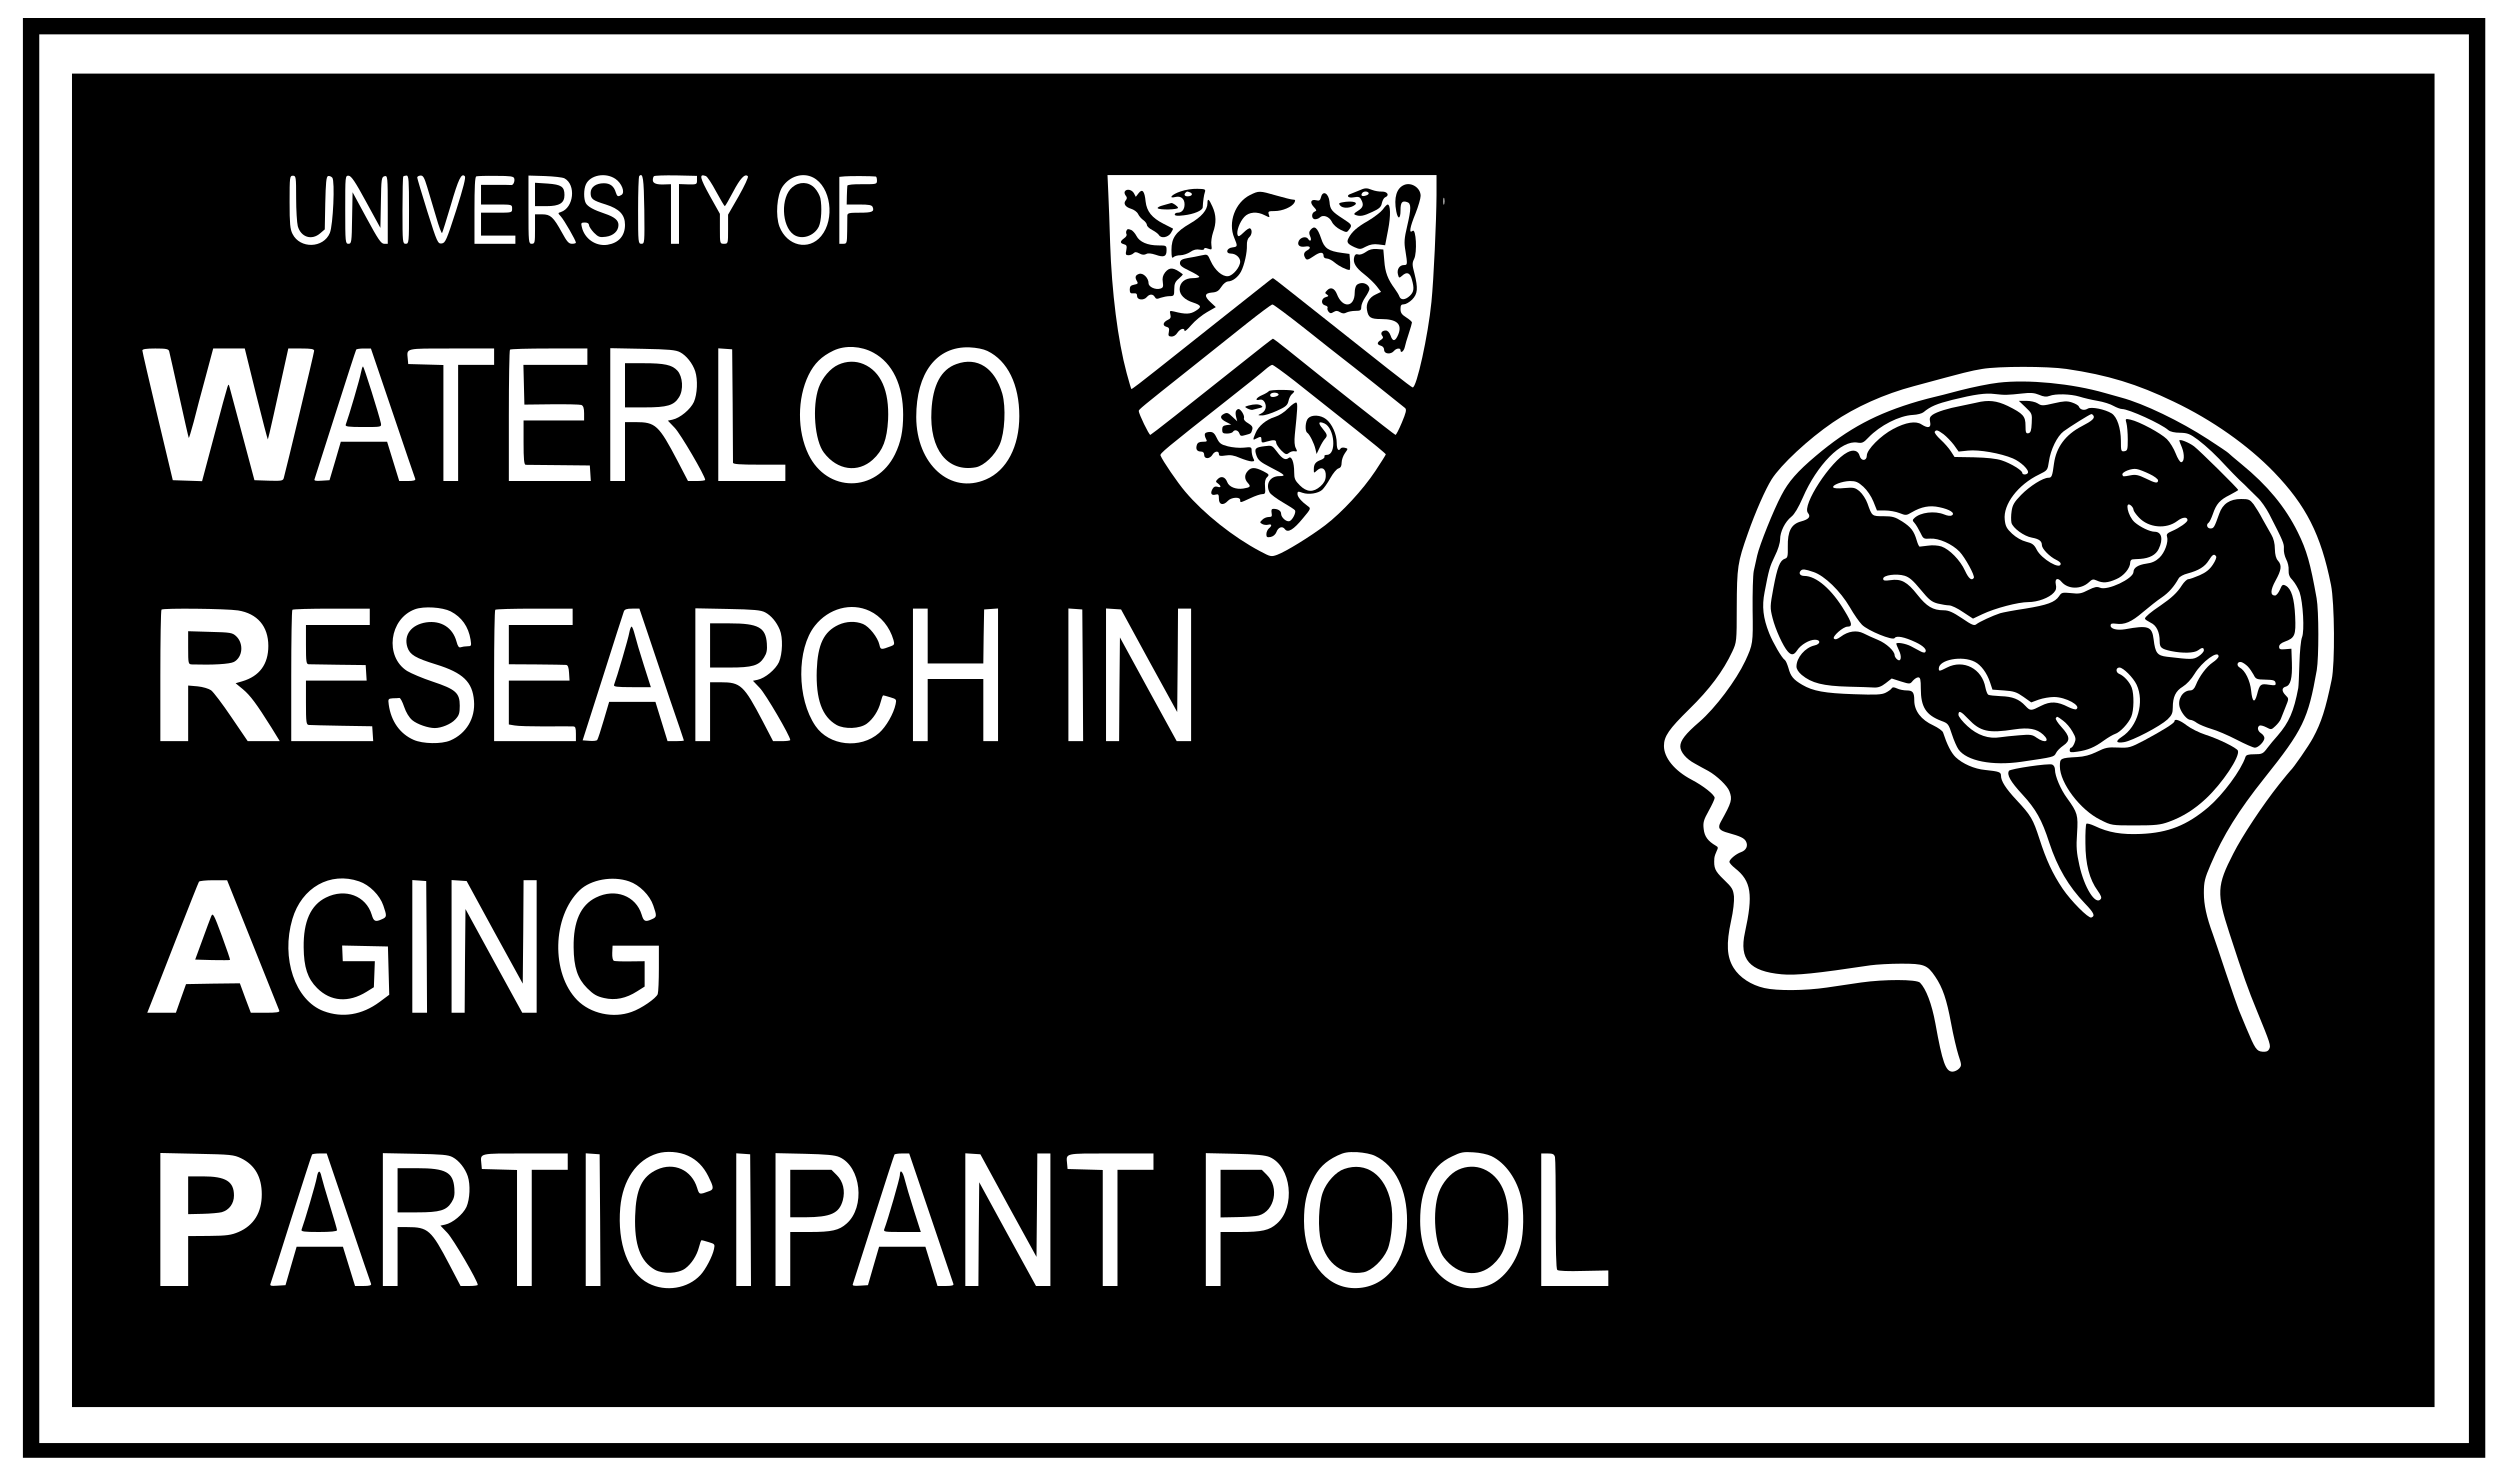 <?xml version="1.0" standalone="no"?>
<!DOCTYPE svg PUBLIC "-//W3C//DTD SVG 20010904//EN"
 "http://www.w3.org/TR/2001/REC-SVG-20010904/DTD/svg10.dtd">
<svg version="1.0" xmlns="http://www.w3.org/2000/svg"
 width="1528pt" height="900pt" viewBox="0 0 1528 900"
 preserveAspectRatio="xMidYMid meet">

<g transform="translate(0,900) scale(0.1,-0.1)"
fill="#000000" stroke="none">
<path d="M140 4490 l0 -4400 7525 0 7525 0 0 4400 0 4400 -7525 0 -7525 0 0
-4400z m14950 -5 l0 -4305 -7425 0 -7425 0 0 4305 0 4305 7425 0 7425 0 0
-4305z"/>
<path d="M440 4475 l0 -4075 7220 0 7220 0 0 4075 0 4075 -7220 0 -7220 0 0
-4075z m1370 3315 c0 -74 5 -152 10 -172 19 -68 85 -89 137 -44 l28 24 3 160
c3 124 6 162 17 166 7 2 19 -2 26 -10 17 -20 5 -290 -15 -338 -39 -94 -182
-98 -228 -6 -15 29 -18 63 -18 195 0 154 1 161 20 161 19 0 20 -7 20 -136z
m428 -24 l87 -159 3 156 c2 145 4 155 22 160 19 5 20 -1 20 -204 l0 -209 -22
0 c-19 0 -37 27 -108 158 l-85 157 -3 -157 c-2 -150 -4 -158 -22 -158 -19 0
-20 8 -20 209 0 205 0 208 21 207 16 -1 40 -36 107 -160z m262 -48 c0 -201 -1
-208 -20 -208 -19 0 -20 7 -20 203 0 112 2 206 5 209 3 2 12 5 20 5 13 0 15
-30 15 -209z m111 139 c12 -40 36 -121 54 -181 17 -60 34 -105 37 -100 3 5 27
81 53 169 47 162 65 199 86 178 7 -7 -8 -67 -53 -209 -59 -183 -66 -199 -88
-202 -24 -3 -28 5 -88 195 -34 109 -62 203 -62 208 0 6 9 11 20 12 16 1 23
-11 41 -70z m532 52 c5 -17 -6 -41 -17 -40 -3 1 -46 1 -96 1 l-90 0 0 -60 0
-60 95 0 c95 0 95 0 95 -25 0 -25 0 -25 -95 -25 l-95 0 0 -70 0 -70 105 0 105
0 0 -25 0 -25 -125 0 -125 0 0 204 c0 142 3 205 11 208 6 2 60 4 120 3 91 0
109 -3 112 -16z m307 1 c72 -39 57 -180 -22 -206 -19 -6 -19 -6 0 -27 20 -22
92 -147 92 -160 0 -4 -11 -7 -24 -7 -20 0 -31 13 -61 68 -53 96 -70 112 -122
112 l-43 0 0 -90 c0 -83 -1 -90 -20 -90 -19 0 -20 7 -20 209 l0 208 100 -3
c55 -2 109 -8 120 -14z m311 -3 c39 -26 61 -83 38 -98 -21 -13 -27 -11 -35 14
-11 39 -35 57 -73 57 -49 0 -81 -24 -81 -59 0 -37 12 -46 93 -71 82 -26 117
-62 117 -124 0 -67 -38 -111 -107 -122 -72 -11 -141 37 -157 109 -6 24 -4 27
19 27 16 0 25 -6 25 -16 0 -8 14 -29 30 -46 27 -27 36 -30 73 -25 46 6 77 35
77 72 0 29 -24 49 -83 69 -69 23 -105 43 -117 65 -13 25 -13 84 1 114 26 57
119 75 180 34z m177 -190 c2 -202 2 -207 -18 -207 -19 0 -20 6 -20 203 0 112
3 207 7 211 23 23 28 -13 31 -207z m322 181 c0 -25 -2 -26 -55 -25 l-55 2 0
-182 0 -183 -25 0 -24 0 0 182 0 182 -33 -1 c-52 -3 -78 5 -78 26 0 10 3 21 7
24 3 4 64 6 135 5 l128 -3 0 -27z m54 26 c9 -3 37 -46 63 -95 27 -49 50 -89
53 -89 3 0 25 39 50 86 44 84 73 115 91 97 5 -5 -20 -58 -56 -122 l-65 -113 0
-89 c0 -88 0 -89 -25 -89 -25 0 -25 1 -25 92 l0 91 -61 109 c-62 112 -68 138
-25 122z m656 -9 c108 -56 135 -254 49 -358 -76 -92 -209 -61 -255 58 -25 67
-16 191 18 243 44 65 124 90 188 57z m383 6 c4 -1 7 -11 7 -24 0 -23 -2 -23
-90 -23 -53 1 -90 -3 -91 -9 -1 -5 -2 -34 -3 -62 l-1 -53 76 0 c61 0 78 -3 83
-16 11 -28 -4 -34 -80 -34 -63 0 -74 -2 -75 -17 0 -10 -1 -53 -1 -95 -1 -75
-2 -78 -24 -78 l-24 0 0 204 0 205 33 3 c28 3 169 2 190 -1z m3427 -113 c-1
-160 -17 -513 -31 -653 -20 -204 -91 -528 -115 -523 -11 3 -146 109 -733 575
-64 51 -118 93 -121 93 -3 0 -34 -24 -70 -53 -36 -28 -160 -126 -274 -217
-115 -91 -278 -220 -363 -288 -85 -68 -156 -122 -158 -120 -2 2 -15 46 -29 98
-54 201 -91 494 -101 796 -3 104 -8 240 -11 302 l-5 112 1006 0 1005 0 0 -122z
m47 -55 c-3 -10 -5 -2 -5 17 0 19 2 27 5 18 2 -10 2 -26 0 -35z m-847 -765
c106 -84 204 -162 219 -173 39 -29 374 -296 389 -309 10 -10 6 -27 -20 -89
-18 -43 -35 -76 -39 -75 -11 4 -435 339 -659 520 -46 37 -87 68 -90 68 -3 0
-91 -69 -196 -153 -349 -278 -545 -432 -553 -435 -8 -2 -71 129 -71 146 0 9
13 20 319 263 107 85 260 207 340 271 81 64 151 117 158 117 6 1 98 -68 203
-151z m-2641 -144 c116 -63 181 -198 181 -378 0 -100 -14 -169 -50 -243 -116
-236 -415 -236 -529 0 -69 143 -69 341 1 485 35 71 79 114 152 149 71 34 169
29 245 -13z m696 11 c124 -60 195 -206 195 -398 0 -186 -77 -333 -203 -387
-218 -95 -426 92 -427 381 0 270 124 433 325 426 44 -2 85 -10 110 -22z
m-5001 -2 c3 -10 30 -133 61 -272 31 -140 57 -256 59 -258 1 -2 15 43 30 99
14 57 47 181 73 276 l46 172 96 0 97 0 69 -280 c38 -153 71 -278 72 -276 3 2
54 232 108 479 l17 77 79 0 c60 0 79 -3 79 -14 0 -12 -173 -734 -186 -779 -5
-16 -16 -17 -92 -15 l-87 3 -72 270 c-40 149 -75 281 -79 295 -6 23 -7 24 -14
5 -4 -11 -41 -145 -81 -298 l-74 -278 -89 3 -90 3 -93 390 c-51 215 -93 396
-93 403 0 8 22 12 79 12 67 0 81 -3 85 -17z m1366 -375 c73 -216 135 -399 138
-405 3 -9 -10 -13 -47 -13 l-51 0 -37 120 -37 120 -142 0 -141 0 -34 -117 -35
-118 -48 -3 c-39 -3 -48 0 -43 11 3 8 60 187 127 398 67 211 124 387 127 392
2 4 24 7 47 7 l43 0 133 -392z m620 342 l0 -50 -110 0 -110 0 0 -355 0 -355
-45 0 -45 0 0 355 0 354 -107 3 -108 3 -3 33 c-6 65 -18 62 268 62 l260 0 0
-50z m570 0 l0 -50 -195 0 -196 0 3 -121 3 -122 165 2 c91 1 173 -1 183 -4 12
-5 17 -19 17 -51 l0 -44 -185 0 -185 0 0 -135 c0 -101 3 -135 13 -136 6 0 98
-1 202 -2 l190 -2 3 -47 3 -48 -250 0 -251 0 0 398 c0 219 3 402 7 405 3 4
111 7 240 7 l233 0 0 -50z m567 27 c38 -20 76 -68 92 -116 17 -52 13 -140 -8
-188 -21 -45 -84 -98 -131 -108 l-28 -6 42 -44 c35 -36 186 -294 186 -318 0
-4 -24 -7 -52 -7 l-53 0 -64 123 c-115 219 -134 237 -256 237 l-65 0 0 -180 0
-180 -45 0 -45 0 0 406 0 406 198 -4 c162 -3 203 -7 229 -21z m321 -322 c1
-187 2 -346 2 -353 0 -9 40 -12 160 -12 l160 0 0 -50 0 -50 -205 0 -205 0 0
406 0 405 43 -3 42 -3 3 -340z m3433 148 c69 -54 142 -113 164 -130 22 -18
120 -96 218 -173 97 -77 177 -143 177 -147 0 -3 -29 -49 -64 -102 -78 -117
-204 -253 -306 -331 -92 -70 -242 -162 -294 -181 -36 -13 -41 -12 -103 21
-165 87 -346 231 -459 365 -47 55 -139 190 -151 221 -5 12 26 38 408 339 112
88 217 172 233 187 17 15 36 28 42 28 6 0 67 -44 135 -97z m4719 72 c252 -37
432 -92 656 -200 235 -112 453 -266 612 -430 197 -205 287 -381 349 -690 22
-110 25 -482 4 -580 -37 -179 -63 -261 -114 -355 -26 -49 -122 -187 -138 -200
-3 -3 -35 -41 -69 -84 -100 -126 -226 -316 -280 -423 -101 -196 -103 -243 -24
-486 87 -268 114 -343 167 -472 85 -207 87 -216 76 -237 -7 -14 -19 -18 -41
-16 -36 3 -45 17 -98 143 -18 44 -39 94 -46 111 -7 17 -43 120 -80 230 -36
109 -72 215 -79 234 -39 106 -55 181 -55 252 0 68 5 89 42 175 76 178 170 329
327 526 238 298 268 361 321 661 13 78 13 363 -1 440 -38 213 -60 292 -115
403 -76 154 -186 287 -344 416 -41 34 -77 64 -80 68 -3 4 -58 41 -124 84 -171
111 -393 218 -531 255 -16 5 -61 17 -100 28 -201 58 -471 84 -650 63 -55 -6
-161 -28 -235 -47 -74 -20 -146 -38 -160 -41 -14 -3 -56 -14 -95 -25 -256 -75
-427 -166 -626 -334 -114 -96 -168 -158 -211 -241 -48 -90 -134 -305 -148
-368 -6 -27 -15 -70 -21 -95 -5 -25 -8 -133 -7 -240 3 -203 2 -208 -45 -310
-56 -119 -183 -288 -280 -372 -85 -73 -117 -114 -117 -150 0 -34 36 -77 89
-105 22 -13 60 -33 82 -45 52 -29 117 -91 129 -124 19 -50 15 -66 -53 -188
-20 -37 -10 -52 47 -67 72 -20 96 -31 107 -51 15 -27 2 -55 -29 -66 -32 -11
-72 -45 -72 -60 0 -6 16 -24 35 -39 99 -78 111 -160 60 -393 -36 -164 28 -237
225 -255 85 -8 209 5 542 55 37 5 122 10 188 10 141 0 159 -7 208 -79 46 -68
70 -139 97 -285 13 -72 34 -160 45 -195 20 -60 20 -64 4 -82 -9 -10 -28 -19
-40 -19 -42 0 -62 55 -105 295 -22 120 -57 211 -94 249 -22 21 -218 21 -360 1
-55 -8 -149 -22 -210 -31 -130 -19 -302 -21 -381 -3 -81 18 -152 65 -188 123
-42 67 -46 148 -16 286 14 63 20 121 18 151 -5 44 -11 54 -62 103 -55 53 -62
70 -58 131 1 11 8 31 14 43 10 20 10 25 -5 33 -48 28 -69 56 -74 101 -5 40 -1
56 31 113 20 36 36 71 36 78 0 19 -69 74 -142 112 -104 55 -168 134 -168 206
0 59 31 103 154 224 125 122 208 233 264 353 26 56 27 61 27 267 1 252 5 276
68 455 46 131 107 269 145 330 57 90 226 247 374 348 139 95 315 174 496 222
329 89 341 92 417 105 98 17 400 17 515 0z m-365 -158 c17 0 59 4 95 8 50 6
74 4 103 -8 27 -12 45 -14 63 -7 37 15 130 12 183 -4 25 -8 75 -20 111 -26 36
-6 80 -20 98 -31 18 -10 42 -19 52 -19 41 0 239 -90 283 -129 12 -10 39 -16
72 -16 46 -1 60 -7 109 -43 56 -43 110 -94 177 -167 20 -22 54 -56 75 -77 22
-20 47 -44 57 -55 10 -10 35 -34 55 -54 21 -19 52 -64 71 -100 86 -167 92
-182 90 -212 -2 -18 5 -47 14 -65 10 -18 17 -48 15 -67 -1 -26 5 -42 25 -62
14 -16 33 -48 42 -72 21 -61 31 -237 15 -276 -7 -16 -14 -88 -16 -160 -2 -71
-5 -139 -7 -150 -27 -143 -56 -210 -126 -291 -20 -22 -49 -57 -64 -77 -25 -34
-32 -37 -78 -37 -38 0 -51 -4 -55 -17 -26 -80 -137 -230 -227 -307 -130 -110
-244 -156 -412 -163 -118 -5 -198 8 -283 49 -24 11 -46 17 -50 13 -4 -4 -7
-57 -6 -118 0 -128 25 -223 75 -291 21 -30 26 -43 18 -52 -32 -38 -100 71
-130 208 -17 76 -20 111 -14 195 7 113 3 126 -62 216 -39 53 -73 134 -73 172
0 15 -7 28 -17 32 -22 9 -256 -26 -264 -38 -15 -24 9 -66 81 -144 83 -90 120
-155 165 -295 50 -152 118 -268 219 -373 55 -57 63 -76 38 -85 -18 -6 -125
102 -175 176 -62 92 -101 177 -142 305 -39 120 -51 142 -141 238 -65 70 -94
115 -94 148 0 22 -11 26 -97 35 -66 6 -138 38 -180 78 -27 26 -53 77 -77 151
-3 10 -30 29 -59 43 -75 34 -117 89 -117 153 0 49 -9 61 -46 61 -18 0 -45 5
-59 12 -20 9 -28 9 -33 1 -4 -7 -21 -19 -37 -27 -24 -12 -58 -14 -194 -9 -179
6 -250 19 -315 57 -55 32 -72 53 -85 103 -7 23 -16 45 -22 49 -18 11 -73 106
-96 164 -37 93 -45 164 -28 250 26 137 31 156 63 222 19 37 32 80 32 102 0 46
30 107 69 138 19 15 43 56 69 115 87 202 238 355 334 338 29 -5 38 -1 68 31
71 74 189 134 272 138 26 1 56 9 65 17 42 35 80 51 175 75 138 34 205 43 258
36 25 -3 59 -6 75 -5z m-9510 -1324 c67 -35 108 -93 121 -172 6 -39 5 -41 -19
-41 -14 0 -32 -3 -41 -6 -11 -4 -18 5 -26 35 -23 85 -94 130 -185 117 -91 -14
-139 -77 -115 -152 15 -46 49 -66 175 -105 165 -51 223 -107 232 -222 9 -107
-47 -201 -145 -243 -54 -23 -168 -21 -224 4 -84 37 -138 114 -152 215 -5 35
-3 37 25 39 16 0 34 1 40 2 6 1 19 -24 29 -54 12 -35 30 -65 50 -82 30 -25 97
-48 137 -48 41 0 99 24 125 52 24 25 28 39 28 85 0 78 -25 100 -166 147 -61
20 -131 50 -156 65 -138 88 -109 319 48 377 54 20 167 13 219 -13z m2560 3
c69 -32 123 -98 146 -178 7 -25 5 -30 -14 -37 -63 -24 -65 -23 -72 8 -10 45
-62 111 -100 127 -46 19 -102 17 -150 -5 -90 -42 -127 -119 -133 -277 -6 -178
32 -284 121 -335 49 -27 142 -24 185 8 38 28 71 79 84 130 6 24 13 43 16 43 2
0 22 -5 44 -12 37 -11 38 -13 32 -42 -12 -58 -58 -138 -101 -176 -114 -100
-306 -79 -389 43 -114 166 -116 471 -3 613 84 106 221 143 334 90z m-3860 3
c118 -19 185 -97 185 -217 0 -112 -54 -185 -159 -216 l-41 -12 45 -37 c45 -38
81 -86 174 -234 l51 -83 -98 0 -98 0 -100 147 c-54 80 -110 154 -124 164 -14
10 -51 21 -82 24 l-58 5 0 -170 0 -170 -85 0 -85 0 0 398 c0 219 3 402 7 406
10 10 397 6 468 -5z m805 -39 l0 -50 -195 0 -195 0 0 -120 c0 -108 2 -120 18
-120 9 0 91 -1 182 -3 l165 -2 3 -47 3 -48 -185 0 -186 0 0 -135 c0 -121 2
-135 18 -136 9 -1 100 -3 202 -5 l185 -3 3 -46 3 -45 -250 0 -251 0 0 398 c0
219 3 402 7 405 3 4 111 7 240 7 l233 0 0 -50z m1240 0 l0 -50 -195 0 -195 0
0 -120 0 -120 168 -1 c92 -1 174 -2 182 -3 11 -1 16 -15 18 -48 l3 -48 -185 0
-186 0 0 -134 0 -134 35 -6 c19 -4 104 -6 187 -6 84 1 161 1 171 0 14 0 17 -9
17 -45 l0 -45 -250 0 -250 0 0 398 c0 219 3 402 7 405 3 4 111 7 240 7 l233 0
0 -50z m456 -92 c26 -79 87 -259 135 -402 49 -142 89 -260 89 -262 0 -2 -22
-4 -50 -4 l-50 0 -37 120 -37 120 -142 0 -141 0 -33 -112 c-18 -62 -36 -117
-40 -121 -4 -5 -26 -7 -48 -5 l-41 3 123 385 c67 212 125 393 129 403 5 13 18
17 51 17 l44 0 48 -142z m721 119 c36 -19 69 -58 89 -106 20 -48 17 -147 -5
-198 -21 -45 -84 -98 -131 -108 l-28 -6 42 -44 c35 -36 186 -294 186 -318 0
-4 -24 -7 -52 -7 l-53 0 -64 123 c-115 219 -134 237 -256 237 l-65 0 0 -180 0
-180 -45 0 -45 0 0 406 0 406 198 -4 c161 -3 203 -7 229 -21z m993 -144 l0
-168 170 0 170 0 2 165 3 165 43 3 42 3 0 -405 0 -406 -45 0 -45 0 0 190 0
190 -170 0 -170 0 0 -190 0 -190 -45 0 -45 0 0 405 0 405 45 0 45 0 0 -167z
m948 -240 l2 -403 -45 0 -45 0 0 406 0 405 43 -3 42 -3 3 -402z m405 88 l172
-313 3 316 2 316 40 0 40 0 0 -405 0 -405 -44 0 -44 0 -174 317 -173 317 -3
-317 -2 -317 -40 0 -40 0 0 406 0 405 46 -3 46 -3 171 -314z m-4828 -1348 c63
-21 127 -85 148 -148 22 -64 22 -70 -8 -83 -41 -19 -51 -14 -63 27 -35 116
-162 164 -280 105 -93 -46 -138 -146 -136 -304 1 -122 24 -191 82 -249 83 -83
192 -91 302 -23 l45 28 3 79 3 80 -98 0 -98 0 -2 48 -2 48 140 -3 140 -3 4
-148 4 -147 -59 -44 c-108 -80 -227 -99 -342 -56 -174 65 -262 323 -191 563
57 193 231 291 408 230z m1650 0 c63 -21 127 -85 148 -148 22 -64 22 -70 -8
-83 -41 -19 -51 -14 -63 27 -35 116 -162 164 -280 105 -93 -46 -138 -146 -136
-304 1 -122 24 -191 83 -250 38 -38 59 -50 103 -60 69 -16 135 -2 202 41 l46
29 0 77 0 78 -87 -1 c-49 -1 -94 1 -100 3 -8 3 -12 22 -11 49 l2 44 142 0 141
0 0 -137 c0 -76 -3 -147 -7 -159 -10 -26 -101 -89 -160 -109 -113 -41 -251
-10 -332 72 -161 164 -153 511 15 672 68 65 201 89 302 54z m-2300 -385 c87
-216 159 -399 162 -405 4 -10 -17 -13 -84 -13 l-90 0 -34 90 -33 90 -165 -2
-164 -3 -31 -87 -31 -88 -87 0 -88 0 21 53 c12 28 81 207 155 396 74 189 137
348 140 352 3 5 43 9 89 9 l83 0 157 -392z m1063 -15 l2 -403 -45 0 -45 0 0
406 0 405 43 -3 42 -3 3 -402z m415 88 l172 -313 3 316 2 316 40 0 40 0 0
-405 0 -405 -44 0 -44 0 -174 317 -173 317 -3 -317 -2 -317 -40 0 -40 0 0 406
0 405 46 -3 46 -3 171 -314z m1182 -1365 c54 -25 94 -65 124 -125 33 -66 35
-80 9 -90 -64 -24 -64 -24 -77 18 -33 110 -142 160 -246 112 -91 -42 -128
-119 -133 -282 -6 -177 32 -279 121 -330 49 -27 142 -24 185 8 38 28 71 79 84
130 6 24 13 43 16 43 2 0 22 -5 44 -12 37 -11 38 -13 32 -42 -9 -45 -52 -126
-83 -159 -77 -83 -212 -105 -317 -51 -125 64 -192 242 -173 464 15 168 100
292 227 330 55 17 135 11 187 -14z m4200 -1 c124 -60 195 -206 195 -398 0
-247 -133 -415 -326 -410 -176 4 -304 176 -304 410 0 104 14 172 53 251 34 71
78 114 151 149 42 20 63 23 121 21 43 -3 86 -11 110 -23z m710 -1 c87 -41 159
-144 184 -262 16 -75 14 -208 -4 -277 -33 -126 -119 -229 -212 -256 -222 -63
-402 115 -403 398 0 99 14 170 47 242 36 75 78 120 148 153 53 26 69 29 130
25 40 -2 87 -12 110 -23z m-7642 -13 c85 -41 127 -115 127 -221 0 -111 -49
-190 -142 -230 -45 -19 -72 -23 -180 -24 l-128 -1 0 -152 0 -153 -85 0 -85 0
0 406 0 407 223 -5 c207 -4 226 -6 270 -27z m657 -363 c73 -216 135 -399 138
-405 3 -9 -10 -13 -47 -13 l-51 0 -37 120 -37 120 -142 0 -141 0 -34 -117 -34
-118 -49 -3 c-42 -3 -48 -1 -42 14 4 9 61 188 127 398 67 210 123 384 126 389
2 4 24 7 47 7 l43 0 133 -392z m637 369 c38 -20 76 -68 92 -116 17 -52 13
-140 -8 -188 -21 -45 -84 -98 -131 -108 l-28 -6 42 -44 c35 -36 186 -294 186
-318 0 -4 -24 -7 -52 -7 l-53 0 -67 128 c-113 216 -131 232 -260 232 l-58 0 0
-180 0 -180 -45 0 -45 0 0 406 0 406 198 -4 c163 -3 202 -6 229 -21z m703 -27
l0 -50 -110 0 -110 0 0 -355 0 -355 -45 0 -45 0 0 355 0 354 -107 3 -108 3 -3
33 c-6 65 -18 62 268 62 l260 0 0 -50z m198 -357 l2 -403 -45 0 -45 0 0 406 0
405 43 -3 42 -3 3 -402z m920 0 l2 -403 -45 0 -45 0 0 406 0 405 43 -3 42 -3
3 -402z m542 385 c133 -58 160 -306 44 -407 -46 -41 -90 -51 -226 -51 l-118 0
0 -165 0 -165 -45 0 -45 0 0 406 0 406 178 -4 c130 -3 186 -8 212 -20z m560
-370 c73 -216 135 -399 137 -405 4 -9 -9 -13 -46 -13 l-51 0 -37 120 -37 120
-142 0 -141 0 -34 -117 -34 -118 -49 -3 c-39 -3 -48 0 -43 11 3 8 60 187 127
398 67 211 124 387 127 392 2 4 24 7 47 7 l43 0 133 -392z m473 73 l172 -313
3 316 2 316 40 0 40 0 0 -405 0 -405 -44 0 -44 0 -174 317 -173 317 -3 -317
-2 -317 -40 0 -40 0 0 406 0 405 46 -3 46 -3 171 -314z m887 269 l0 -50 -110
0 -110 0 0 -355 0 -355 -45 0 -45 0 0 355 0 354 -107 3 -108 3 -3 33 c-6 65
-18 62 268 62 l260 0 0 -50z m710 28 c133 -57 160 -306 44 -407 -46 -41 -90
-51 -226 -51 l-118 0 0 -165 0 -165 -45 0 -45 0 0 406 0 406 178 -4 c128 -3
187 -9 212 -20z m1744 0 c3 -13 5 -171 5 -351 -1 -210 2 -332 9 -339 6 -6 67
-9 161 -6 l151 3 0 -47 0 -48 -205 0 -205 0 0 405 0 405 39 0 c32 0 40 -4 45
-22z"/>
<path d="M3270 7811 l0 -71 70 0 c80 0 110 19 110 68 0 51 -19 64 -103 70
l-77 5 0 -72z"/>
<path d="M4842 7855 c-71 -60 -66 -236 9 -289 49 -34 126 -9 154 50 15 33 20
118 9 173 -4 17 -19 45 -34 61 -37 40 -95 42 -138 5z"/>
<path d="M8583 7870 c-47 -19 -65 -78 -49 -162 10 -52 26 -48 26 6 0 49 9 61
40 51 26 -8 26 -39 0 -150 -17 -72 -19 -97 -10 -148 13 -83 13 -87 -9 -87 -27
0 -44 -26 -37 -56 6 -24 8 -25 25 -10 29 27 49 20 60 -21 16 -56 13 -77 -12
-101 -28 -26 -55 -28 -64 -4 -3 9 -16 31 -28 47 -43 58 -59 101 -64 170 l-6
70 -39 3 c-28 2 -47 -3 -68 -18 -17 -12 -36 -19 -47 -15 -13 4 -20 -1 -24 -16
-9 -34 8 -64 61 -105 27 -21 61 -54 76 -73 l27 -35 -33 -16 c-40 -18 -60 -55
-53 -94 8 -47 22 -56 87 -56 96 0 130 -31 104 -95 -18 -43 -34 -45 -47 -5 -7
19 -18 30 -29 30 -24 0 -35 -17 -21 -33 7 -9 5 -16 -10 -25 -24 -16 -24 -28 1
-35 12 -3 20 -14 20 -26 0 -25 41 -29 60 -6 14 17 40 20 40 5 0 -22 20 -8 26
18 3 15 14 53 25 85 10 31 19 61 19 66 0 5 -16 19 -35 31 -27 17 -35 28 -35
51 0 23 4 29 21 29 11 0 34 13 50 29 34 35 37 68 14 160 -14 52 -14 64 -2 88
20 39 12 189 -9 172 -24 -20 -17 22 18 107 17 43 31 91 31 107 0 48 -55 85
-100 67z"/>
<path d="M7216 7830 c-53 -17 -79 -46 -32 -34 33 8 56 -10 56 -45 0 -31 -16
-51 -42 -51 -10 0 -18 -5 -18 -11 0 -8 17 -10 56 -5 61 7 114 29 115 49 2 39
7 74 13 92 6 18 2 20 -46 21 -29 1 -75 -6 -102 -16z m58 -6 c20 -8 11 -24 -15
-24 -19 0 -25 11 -12 23 8 8 8 8 27 1z"/>
<path d="M8305 7835 c-16 -7 -38 -16 -47 -19 -34 -10 -20 -29 16 -22 28 5 37
3 45 -13 18 -32 13 -50 -20 -70 -24 -15 -27 -20 -14 -25 28 -10 48 -7 103 19
42 19 54 30 58 54 4 16 12 32 20 35 28 11 15 35 -18 35 -18 -1 -46 4 -61 10
-35 14 -44 13 -82 -4z m60 -14 c3 -5 -4 -13 -16 -16 -23 -8 -34 -1 -24 14 8
13 32 14 40 2z"/>
<path d="M6875 7830 c-4 -6 -1 -17 5 -25 9 -11 10 -18 1 -29 -17 -20 -4 -41
32 -52 17 -5 37 -19 43 -32 6 -13 21 -30 33 -38 11 -8 21 -22 21 -29 0 -8 15
-22 33 -31 17 -9 36 -23 40 -30 13 -23 55 -16 73 11 9 14 15 27 13 28 -2 1
-29 15 -59 30 -70 36 -101 75 -108 135 -6 64 -20 81 -43 51 l-17 -22 -11 21
c-12 23 -45 30 -56 12z"/>
<path d="M7640 7808 c-91 -46 -136 -168 -96 -262 21 -51 21 -54 -11 -58 -37
-4 -45 -38 -9 -38 29 0 56 -24 56 -49 0 -33 -44 -86 -74 -89 -35 -4 -81 36
-107 94 -18 41 -19 41 -56 33 -21 -5 -58 -12 -83 -16 -35 -6 -46 -13 -48 -28
-2 -17 10 -27 58 -50 33 -16 60 -32 60 -37 0 -4 -18 -8 -40 -8 -48 0 -80 -27
-80 -68 0 -34 31 -65 82 -81 51 -17 55 -27 16 -51 -33 -21 -62 -22 -132 -4
-27 6 -28 5 -23 -17 5 -19 1 -27 -15 -34 -30 -14 -34 -35 -10 -42 17 -4 20
-11 16 -32 -5 -22 -2 -27 15 -28 13 -1 28 8 37 23 17 25 44 33 44 12 0 -7 19
9 41 35 23 27 66 62 96 79 l54 31 -30 28 c-42 38 -40 57 6 61 30 2 42 10 58
35 12 19 29 32 40 33 28 0 62 26 80 60 21 40 38 119 36 161 -1 22 5 41 14 49
17 14 20 46 6 54 -5 4 -23 -8 -40 -25 -25 -24 -32 -28 -37 -15 -8 22 13 80 41
110 28 31 79 35 126 10 30 -15 31 -15 24 5 -6 19 -2 21 35 21 49 0 106 25 121
51 8 15 6 19 -8 19 -10 0 -56 12 -102 25 -104 30 -106 30 -161 3z"/>
<path d="M8074 7795 c-5 -20 -11 -24 -29 -19 -33 8 -41 -13 -16 -40 19 -20 20
-24 7 -29 -23 -9 -21 -47 2 -47 10 0 23 5 29 11 19 19 57 6 73 -26 8 -18 31
-38 53 -49 37 -18 39 -18 52 0 21 28 19 31 -38 68 -67 43 -78 57 -81 102 -5
53 -41 73 -52 29z"/>
<path d="M7380 7758 c0 -42 -37 -84 -106 -124 -88 -51 -114 -88 -114 -162 0
-44 3 -53 12 -44 7 7 26 12 43 12 16 0 44 9 60 20 20 14 39 18 58 14 16 -3 27
-1 27 5 0 7 8 7 24 1 23 -8 24 -7 20 23 -3 18 2 52 10 76 21 58 20 107 -4 159
-21 47 -30 53 -30 20z"/>
<path d="M8202 7763 c-19 -4 -21 -7 -11 -19 14 -17 52 -18 80 -3 41 21 -1 35
-69 22z"/>
<path d="M7112 7746 c-24 -6 -40 -14 -36 -19 11 -11 124 -9 124 3 0 8 -33 32
-42 29 -2 -1 -22 -6 -46 -13z"/>
<path d="M8452 7720 c-12 -16 -52 -47 -89 -69 -69 -39 -102 -69 -121 -107 -13
-25 -6 -35 37 -55 32 -14 37 -14 70 4 25 13 48 17 77 13 l40 -5 18 94 c17 87
15 155 -3 155 -4 0 -17 -13 -29 -30z"/>
<path d="M8010 7595 c-10 -12 -10 -21 -2 -40 11 -24 0 -36 -13 -15 -11 17 -44
11 -56 -11 -13 -26 3 -42 39 -36 30 6 38 -9 12 -23 -22 -12 -25 -27 -11 -49 8
-12 16 -10 50 13 40 28 61 28 61 0 0 -8 9 -14 19 -14 11 0 33 -11 49 -25 26
-22 72 -45 90 -45 4 0 5 22 4 49 l-4 49 -44 6 c-85 11 -110 28 -129 88 -23 68
-41 82 -65 53z"/>
<path d="M6885 7590 c-3 -5 -3 -15 0 -21 4 -6 -2 -17 -14 -25 -26 -19 -27 -30
-1 -37 16 -4 19 -11 14 -36 -6 -26 -3 -31 13 -31 10 0 24 5 31 12 9 9 17 9 36
-1 16 -9 29 -10 41 -4 11 7 30 5 58 -4 51 -18 67 -11 67 27 0 29 -1 30 -50 30
-66 0 -115 21 -134 58 -8 16 -23 32 -31 36 -22 8 -23 8 -30 -4z"/>
<path d="M7121 7335 c-14 -19 -18 -35 -14 -59 4 -28 2 -35 -15 -40 -29 -9 -72
10 -72 33 0 32 -33 65 -58 57 -24 -8 -27 -22 -12 -46 7 -12 4 -16 -18 -20 -21
-4 -27 -11 -27 -30 0 -20 5 -25 23 -23 16 2 22 -2 22 -17 0 -24 41 -28 60 -5
16 19 37 19 48 0 7 -13 14 -14 36 -5 15 5 40 10 55 10 26 0 28 3 28 42 0 33 6
47 28 65 15 13 26 25 24 27 -56 43 -80 45 -108 11z"/>
<path d="M8292 7258 c-7 -7 -12 -27 -12 -46 0 -92 -75 -99 -109 -9 -14 35 -38
45 -59 23 -15 -15 -15 -18 -2 -26 12 -8 11 -11 -7 -16 -29 -8 -31 -44 -3 -51
11 -3 17 -9 14 -15 -3 -5 0 -15 6 -23 9 -11 16 -12 31 -2 15 9 23 9 39 -1 15
-9 26 -10 40 -2 10 5 35 10 54 10 31 0 36 3 36 24 0 13 11 40 25 60 14 20 25
43 25 49 0 20 -22 37 -45 37 -12 0 -26 -5 -33 -12z"/>
<path d="M5124 6771 c-49 -22 -98 -79 -120 -140 -41 -116 -25 -324 32 -398 82
-108 208 -125 299 -42 62 57 86 121 93 244 8 176 -44 295 -151 340 -48 20
-103 19 -153 -4z"/>
<path d="M5846 6775 c-94 -33 -145 -128 -153 -285 -13 -238 98 -378 272 -346
50 10 117 74 145 139 32 72 39 229 16 311 -46 158 -153 227 -280 181z"/>
<path d="M2206 6722 c-5 -32 -75 -271 -93 -318 -4 -11 15 -14 107 -14 111 0
112 0 108 23 -12 55 -104 347 -109 347 -4 0 -9 -17 -13 -38z"/>
<path d="M3820 6645 l0 -135 120 0 c139 0 179 12 210 62 29 45 23 127 -10 163
-33 35 -78 45 -207 45 l-113 0 0 -135z"/>
<path d="M7755 6609 c-4 -5 -22 -16 -41 -24 -36 -15 -48 -37 -15 -28 13 3 23
-2 31 -16 14 -28 5 -55 -23 -69 -21 -10 -21 -11 6 -11 15 -1 56 12 91 28 54
24 65 34 71 59 3 17 13 36 21 43 8 6 14 14 14 18 0 10 -149 11 -155 0z m59
-18 c7 -10 -33 -23 -46 -15 -5 3 -6 10 -3 15 8 12 42 12 49 0z"/>
<path d="M7875 6506 c-24 -25 -57 -46 -82 -54 -53 -16 -102 -56 -119 -99 -18
-42 -18 -46 5 -33 27 14 31 13 31 -9 0 -17 4 -19 32 -10 46 13 58 11 58 -7 0
-8 14 -29 30 -46 26 -26 33 -28 47 -17 9 8 25 13 35 11 17 -3 18 -1 8 19 -8
14 -10 43 -6 83 16 154 18 188 10 195 -5 4 -27 -11 -49 -33z"/>
<path d="M7630 6521 c-24 -7 -24 -8 -5 -18 11 -6 25 -9 30 -8 6 2 23 6 39 10
23 5 27 8 15 16 -16 10 -43 10 -79 0z"/>
<path d="M7555 6489 c-4 -5 -4 -22 0 -37 l7 -27 -30 28 c-26 25 -33 27 -52 17
-27 -14 -22 -31 16 -50 l29 -15 -27 -3 c-22 -3 -28 -9 -28 -28 0 -20 5 -24 29
-24 17 0 33 5 36 10 10 17 33 11 40 -9 5 -16 11 -18 37 -10 36 10 34 8 42 34
4 15 -2 24 -25 38 -19 10 -29 23 -26 31 6 15 -19 56 -33 56 -5 0 -12 -5 -15
-11z"/>
<path d="M7996 6444 c-18 -17 -22 -79 -6 -89 14 -9 42 -64 50 -100 l7 -30 19
40 c10 22 25 46 32 53 17 19 15 26 -14 62 -30 35 -26 48 11 32 63 -29 75 -192
15 -192 -12 0 -18 -5 -15 -10 3 -6 -6 -15 -22 -21 -33 -12 -43 -26 -43 -58 0
-24 0 -24 21 -5 29 26 55 8 52 -37 -1 -24 -11 -42 -32 -61 -44 -39 -84 -37
-127 6 -29 29 -34 41 -34 79 0 62 -16 103 -34 88 -19 -16 -39 -6 -72 39 -28
37 -31 39 -74 33 -58 -7 -65 -14 -51 -56 10 -29 24 -41 84 -72 92 -47 100 -55
56 -55 -57 0 -86 -49 -59 -100 6 -11 42 -38 80 -60 38 -22 72 -44 75 -49 8
-13 -15 -59 -33 -66 -19 -7 -52 22 -52 45 0 18 -19 30 -47 30 -11 0 -14 -7
-11 -25 4 -21 1 -25 -18 -25 -12 0 -30 -7 -39 -17 -16 -15 -16 -17 0 -26 9 -5
25 -7 36 -4 23 6 25 -6 4 -23 -8 -7 -15 -23 -15 -35 0 -18 4 -21 26 -17 15 3
29 14 35 29 11 31 37 40 52 19 18 -25 53 -4 111 67 48 57 49 60 30 73 -40 29
-64 57 -64 75 0 16 4 17 31 7 38 -13 95 -4 120 18 10 9 33 41 50 72 17 30 39
57 50 59 13 4 19 14 19 35 0 17 9 42 20 58 20 28 20 28 0 33 -11 3 -23 1 -26
-4 -13 -21 -24 -6 -24 34 0 53 -29 117 -65 145 -33 26 -87 29 -109 6z"/>
<path d="M7365 6350 c-3 -5 -1 -19 5 -30 10 -18 8 -20 -19 -20 -21 0 -32 -6
-36 -20 -8 -26 1 -40 26 -40 12 0 19 -7 19 -20 0 -13 7 -20 20 -20 10 0 24 9
30 20 13 23 40 27 40 5 0 -12 8 -14 40 -9 29 5 53 1 89 -15 27 -11 59 -21 71
-21 17 0 19 3 10 19 -5 11 -10 31 -10 45 0 24 -2 25 -47 20 -27 -3 -70 1 -98
8 -43 11 -52 18 -68 51 -13 28 -23 37 -41 37 -14 0 -28 -4 -31 -10z"/>
<path d="M7627 6122 c-22 -24 -22 -50 0 -74 20 -22 15 -27 -28 -34 -45 -7 -87
10 -98 39 -12 32 -36 40 -57 20 -15 -15 -15 -18 0 -28 22 -17 20 -28 -3 -20
-14 4 -23 0 -31 -15 -14 -26 -6 -40 20 -33 17 5 20 0 20 -26 0 -36 26 -43 54
-13 20 23 76 27 76 6 0 -18 -1 -18 62 11 29 14 62 25 73 25 18 0 20 5 17 43
-3 31 1 49 12 60 15 15 14 18 -23 37 -50 25 -73 25 -94 2z"/>
<path d="M12080 6539 c-19 -4 -62 -13 -95 -20 -81 -15 -146 -36 -173 -54 -17
-12 -20 -22 -15 -45 7 -35 -12 -40 -53 -14 -34 23 -96 13 -173 -28 -76 -40
-161 -126 -161 -162 0 -35 -35 -36 -44 -2 -8 32 -38 41 -75 21 -103 -53 -279
-324 -241 -370 19 -23 6 -39 -42 -52 -60 -16 -83 -60 -81 -155 1 -58 -1 -68
-18 -73 -30 -10 -46 -51 -70 -179 -21 -113 -21 -120 -5 -184 17 -68 64 -172
93 -204 22 -25 38 -22 57 7 22 34 74 65 109 65 37 0 35 -27 -3 -35 -57 -13
-110 -74 -110 -129 0 -15 12 -34 32 -51 60 -50 130 -68 288 -72 63 -1 131 -4
151 -5 27 -2 47 5 74 26 l37 29 56 -18 c55 -17 56 -17 73 4 10 11 24 21 33 21
13 0 16 -13 16 -69 0 -112 31 -161 125 -197 42 -15 45 -20 65 -82 12 -37 30
-78 40 -92 50 -71 207 -102 385 -76 198 29 199 29 211 53 6 13 26 33 45 46 44
30 41 56 -12 114 -22 24 -37 48 -34 53 8 13 6 14 45 -15 18 -13 44 -43 57 -67
21 -36 22 -46 12 -70 -6 -15 -15 -28 -20 -28 -5 0 -9 -7 -9 -16 0 -13 8 -14
48 -8 62 9 104 26 161 68 25 18 56 36 68 40 30 9 82 64 99 105 17 39 18 138 3
178 -13 35 -47 72 -76 84 -23 9 -22 39 1 39 23 0 84 -61 105 -105 49 -105 7
-256 -91 -319 -41 -27 -35 -40 14 -32 51 8 221 97 266 139 26 25 32 39 32 72
0 66 18 102 61 128 24 15 52 45 72 78 45 75 147 149 147 107 0 -7 -16 -24 -36
-37 -38 -26 -82 -85 -103 -138 -9 -23 -20 -33 -35 -33 -46 -1 -79 -56 -63
-105 12 -36 45 -75 65 -75 8 0 26 -8 40 -19 15 -10 54 -26 87 -36 33 -9 103
-39 155 -66 52 -27 102 -49 112 -49 21 0 58 38 58 59 0 9 -9 22 -20 29 -21 13
-26 37 -10 47 5 3 24 -1 41 -10 30 -16 32 -16 56 7 14 13 29 32 33 43 4 11 17
44 29 73 21 52 21 52 1 72 -25 25 -25 46 0 53 30 8 41 51 38 146 l-3 86 -37
-3 c-32 -3 -38 0 -38 15 0 12 12 23 34 31 63 23 69 39 64 154 -5 111 -23 169
-57 188 -19 10 -23 7 -36 -24 -9 -20 -22 -36 -30 -36 -30 0 -29 33 3 91 36 65
40 94 15 122 -12 13 -18 36 -19 71 0 34 -8 65 -21 87 -11 19 -35 61 -53 94
-17 33 -43 75 -56 93 -23 29 -30 32 -76 32 -69 0 -113 -29 -134 -90 -30 -84
-33 -90 -54 -90 -20 0 -28 24 -11 35 5 3 17 27 26 53 21 62 43 87 104 117 28
15 51 28 51 30 0 8 -236 241 -270 267 -32 24 -90 47 -90 35 0 -2 7 -21 16 -42
17 -43 15 -90 -5 -90 -7 0 -22 24 -33 53 -11 29 -35 69 -54 88 -38 37 -168
107 -222 119 -32 7 -33 6 -25 -22 4 -15 8 -59 8 -98 0 -64 -2 -70 -21 -73 -20
-3 -21 2 -21 65 -1 77 -23 144 -56 166 -40 25 -126 43 -147 29 -21 -13 -46 -7
-54 13 -2 7 -21 18 -42 25 -30 10 -49 9 -110 -5 -68 -16 -76 -16 -99 -1 -13 9
-45 16 -70 16 l-46 0 41 -39 c40 -38 41 -40 38 -97 -2 -47 -7 -59 -20 -62 -15
-3 -18 4 -18 46 0 58 -14 74 -109 121 -67 32 -117 38 -191 20z m715 -79 c10
-16 -7 -32 -71 -65 -100 -52 -156 -128 -170 -228 -10 -78 -14 -87 -34 -87 -33
0 -113 -50 -167 -105 -42 -43 -53 -62 -58 -99 -4 -25 -4 -57 -1 -71 8 -32 77
-83 125 -91 44 -8 61 -21 61 -46 0 -22 48 -71 88 -90 15 -7 27 -17 27 -23 1
-41 -118 28 -147 86 -15 30 -27 39 -64 48 -28 7 -61 26 -86 49 -33 31 -41 46
-45 85 -11 94 81 215 210 277 51 25 52 26 60 80 10 71 50 154 90 184 38 28
159 104 169 105 4 1 10 -4 13 -9z m-916 -114 c18 -14 46 -43 63 -65 l29 -41
58 6 c66 7 199 -16 274 -48 49 -21 102 -72 91 -89 -7 -12 -34 -12 -34 1 0 15
-70 58 -125 76 -33 11 -91 17 -170 19 l-119 2 -22 34 c-12 19 -40 51 -63 72
-23 21 -39 42 -36 48 9 14 18 11 54 -15z m1259 -243 c28 -13 52 -31 52 -39 0
-20 -16 -18 -76 12 -43 21 -62 25 -91 19 -48 -9 -47 -9 -51 4 -5 16 58 41 88
34 14 -2 49 -16 78 -30z m-1749 -78 c23 -21 48 -58 61 -90 l22 -55 49 0 c27 0
67 -7 89 -16 38 -15 42 -15 75 5 58 34 110 44 168 31 64 -13 99 -36 77 -50 -9
-5 -27 -3 -48 6 -57 23 -144 13 -181 -22 -13 -12 -13 -16 1 -31 9 -10 24 -36
35 -58 18 -38 20 -40 60 -37 52 4 135 -33 180 -80 34 -36 95 -147 87 -160 -13
-20 -32 -4 -54 44 -29 64 -95 131 -144 148 -23 7 -55 9 -82 5 -24 -3 -47 -6
-51 -6 -4 0 -12 17 -18 38 -17 58 -35 81 -89 116 -43 27 -59 32 -114 32 -71 0
-70 -1 -98 78 -9 26 -31 59 -48 74 -28 23 -36 25 -93 20 -36 -4 -65 -2 -68 4
-9 14 54 38 102 39 35 0 50 -6 82 -35z m1651 -141 c0 -7 15 -28 33 -47 59 -63
167 -73 235 -21 31 24 62 27 62 5 0 -13 -50 -48 -95 -67 -28 -12 -35 -19 -30
-34 10 -32 -14 -98 -47 -129 -22 -21 -46 -32 -80 -36 -49 -7 -78 -25 -78 -50
0 -42 -160 -117 -205 -97 -18 8 -33 5 -71 -14 -42 -22 -57 -25 -106 -19 -53 5
-58 4 -73 -19 -25 -37 -72 -54 -207 -76 -68 -10 -136 -23 -153 -28 -46 -15
-128 -53 -145 -67 -13 -11 -27 -6 -88 36 -57 38 -82 49 -113 49 -65 0 -103 23
-160 95 -62 79 -99 99 -165 89 -36 -5 -44 -3 -44 9 0 22 81 33 131 18 29 -9
52 -29 98 -85 51 -62 67 -75 105 -85 25 -6 56 -11 69 -11 14 0 52 -18 85 -41
l61 -40 57 27 c78 37 219 74 281 74 57 0 128 26 156 58 14 15 17 29 12 51 -7
35 12 43 35 15 39 -46 118 -48 167 -3 20 19 26 21 48 11 37 -17 67 -15 119 8
46 19 86 67 86 103 0 9 6 17 13 18 6 1 28 2 48 3 58 4 96 25 113 61 29 60 18
105 -25 105 -29 0 -89 29 -122 58 -42 37 -63 136 -22 102 8 -7 15 -18 15 -26z
m505 -285 c4 -5 -5 -28 -20 -50 -19 -29 -42 -48 -81 -65 -30 -13 -61 -24 -69
-24 -8 0 -26 -17 -39 -37 -28 -45 -64 -78 -131 -124 -60 -40 -95 -70 -95 -80
0 -5 16 -15 35 -25 35 -16 55 -56 55 -114 0 -38 10 -46 68 -59 72 -15 143 -13
166 4 25 19 36 19 36 0 0 -8 -15 -25 -32 -36 -34 -21 -41 -21 -194 -3 -59 7
-71 23 -81 106 -10 80 -32 88 -175 62 -48 -8 -88 2 -88 22 0 13 7 15 32 12 53
-8 95 10 166 71 37 31 88 72 114 89 44 30 76 67 104 117 6 11 30 24 55 30 67
18 105 41 129 80 22 36 34 43 45 24z m-2461 -95 c68 -23 164 -116 222 -215 25
-44 59 -92 74 -107 36 -37 189 -99 200 -82 10 17 60 7 128 -25 49 -23 73 -48
58 -62 -3 -3 -16 -1 -28 6 -13 7 -39 21 -58 31 -32 17 -90 27 -90 15 0 -2 7
-20 16 -39 20 -40 13 -76 -11 -56 -8 7 -15 18 -15 25 0 26 -51 73 -102 94 -29
12 -69 30 -88 40 -42 21 -94 14 -140 -21 -21 -15 -33 -19 -41 -11 -12 12 56
73 83 73 32 0 29 20 -18 97 -78 131 -173 213 -246 213 -26 0 -37 17 -21 33 10
10 25 9 77 -9z m986 -549 c38 -19 74 -68 93 -125 l15 -45 70 -5 c60 -4 78 -10
119 -39 l48 -34 46 17 c26 9 68 16 93 16 72 0 170 -54 136 -75 -5 -3 -27 3
-49 14 -66 34 -109 36 -166 7 -62 -32 -66 -32 -96 0 -38 41 -79 57 -150 59
-37 2 -71 5 -77 9 -5 3 -13 23 -17 43 -20 116 -134 175 -235 123 -47 -24 -50
-24 -50 -6 0 54 143 81 220 41z m1668 -28 c12 -12 27 -35 36 -51 13 -27 19
-29 73 -30 47 -1 58 -4 61 -19 3 -16 -1 -18 -41 -12 -50 8 -56 3 -72 -60 -15
-56 -29 -46 -36 23 -6 62 -37 125 -70 142 -23 13 -14 40 11 33 10 -3 27 -15
38 -26z m-1708 -321 c73 -77 122 -89 282 -64 87 13 137 4 176 -32 44 -41 13
-56 -40 -19 -26 19 -38 21 -106 15 -42 -3 -95 -9 -116 -12 -71 -12 -140 12
-201 68 -30 27 -55 59 -55 69 0 29 15 23 60 -25z"/>
<path d="M13290 4591 c0 -11 -72 -56 -184 -116 -86 -45 -93 -47 -160 -44 -62
3 -78 0 -130 -26 -41 -20 -78 -30 -120 -32 -104 -6 -106 -7 -106 -57 0 -102
125 -267 248 -327 67 -34 68 -34 212 -34 124 0 154 3 206 22 83 30 157 76 228
143 100 94 208 256 194 292 -7 17 -116 71 -200 98 -37 12 -87 37 -112 56 -43
33 -76 44 -76 25z"/>
<path d="M1150 5041 c0 -98 1 -101 23 -102 127 -4 230 2 256 15 55 29 62 113
14 158 -23 21 -34 23 -159 26 l-134 4 0 -101z"/>
<path d="M3846 5132 c-5 -32 -75 -271 -93 -318 -4 -11 16 -14 110 -14 l115 0
-43 135 c-24 74 -48 157 -55 185 -7 27 -15 50 -20 50 -4 0 -10 -17 -14 -38z"/>
<path d="M4340 5055 l0 -135 120 0 c139 0 179 12 210 62 16 25 20 45 17 85 -7
98 -52 123 -227 123 l-120 0 0 -135z"/>
<path d="M1291 3400 c-6 -14 -30 -79 -54 -145 l-44 -120 105 -3 c58 -1 106 -1
108 1 2 1 -21 68 -50 147 -49 132 -55 143 -65 120z"/>
<path d="M8215 1855 c-50 -17 -108 -81 -130 -143 -26 -71 -31 -223 -11 -301
35 -138 136 -210 261 -187 50 10 117 74 145 138 27 63 38 208 21 289 -35 169
-151 251 -286 204z"/>
<path d="M8914 1851 c-49 -22 -98 -79 -120 -140 -41 -116 -25 -324 32 -398 82
-108 208 -125 299 -42 63 58 87 122 93 245 8 176 -45 294 -151 339 -48 20
-103 19 -153 -4z"/>
<path d="M1150 1694 l0 -115 88 2 c48 1 101 6 117 10 46 13 75 53 75 102 0 86
-50 117 -190 117 l-90 0 0 -116z"/>
<path d="M1936 1802 c-5 -32 -75 -271 -93 -318 -4 -11 15 -14 106 -14 73 0
111 4 111 11 0 6 -20 74 -44 152 -24 78 -47 157 -51 175 -9 43 -21 41 -29 -6z"/>
<path d="M2430 1725 l0 -135 120 0 c139 0 179 12 210 62 16 25 20 45 17 85 -7
98 -52 123 -227 123 l-120 0 0 -135z"/>
<path d="M4830 1705 l0 -145 93 0 c155 1 206 24 228 103 16 59 2 116 -36 154
l-33 33 -126 0 -126 0 0 -145z"/>
<path d="M5500 1817 c0 -18 -73 -272 -95 -329 -7 -17 2 -18 108 -18 l115 0
-43 135 c-24 74 -48 157 -55 185 -12 51 -30 68 -30 27z"/>
<path d="M7460 1704 l0 -145 102 2 c56 1 116 5 132 10 97 28 126 171 50 247
l-32 32 -126 0 -126 0 0 -146z"/>
</g>
</svg>
